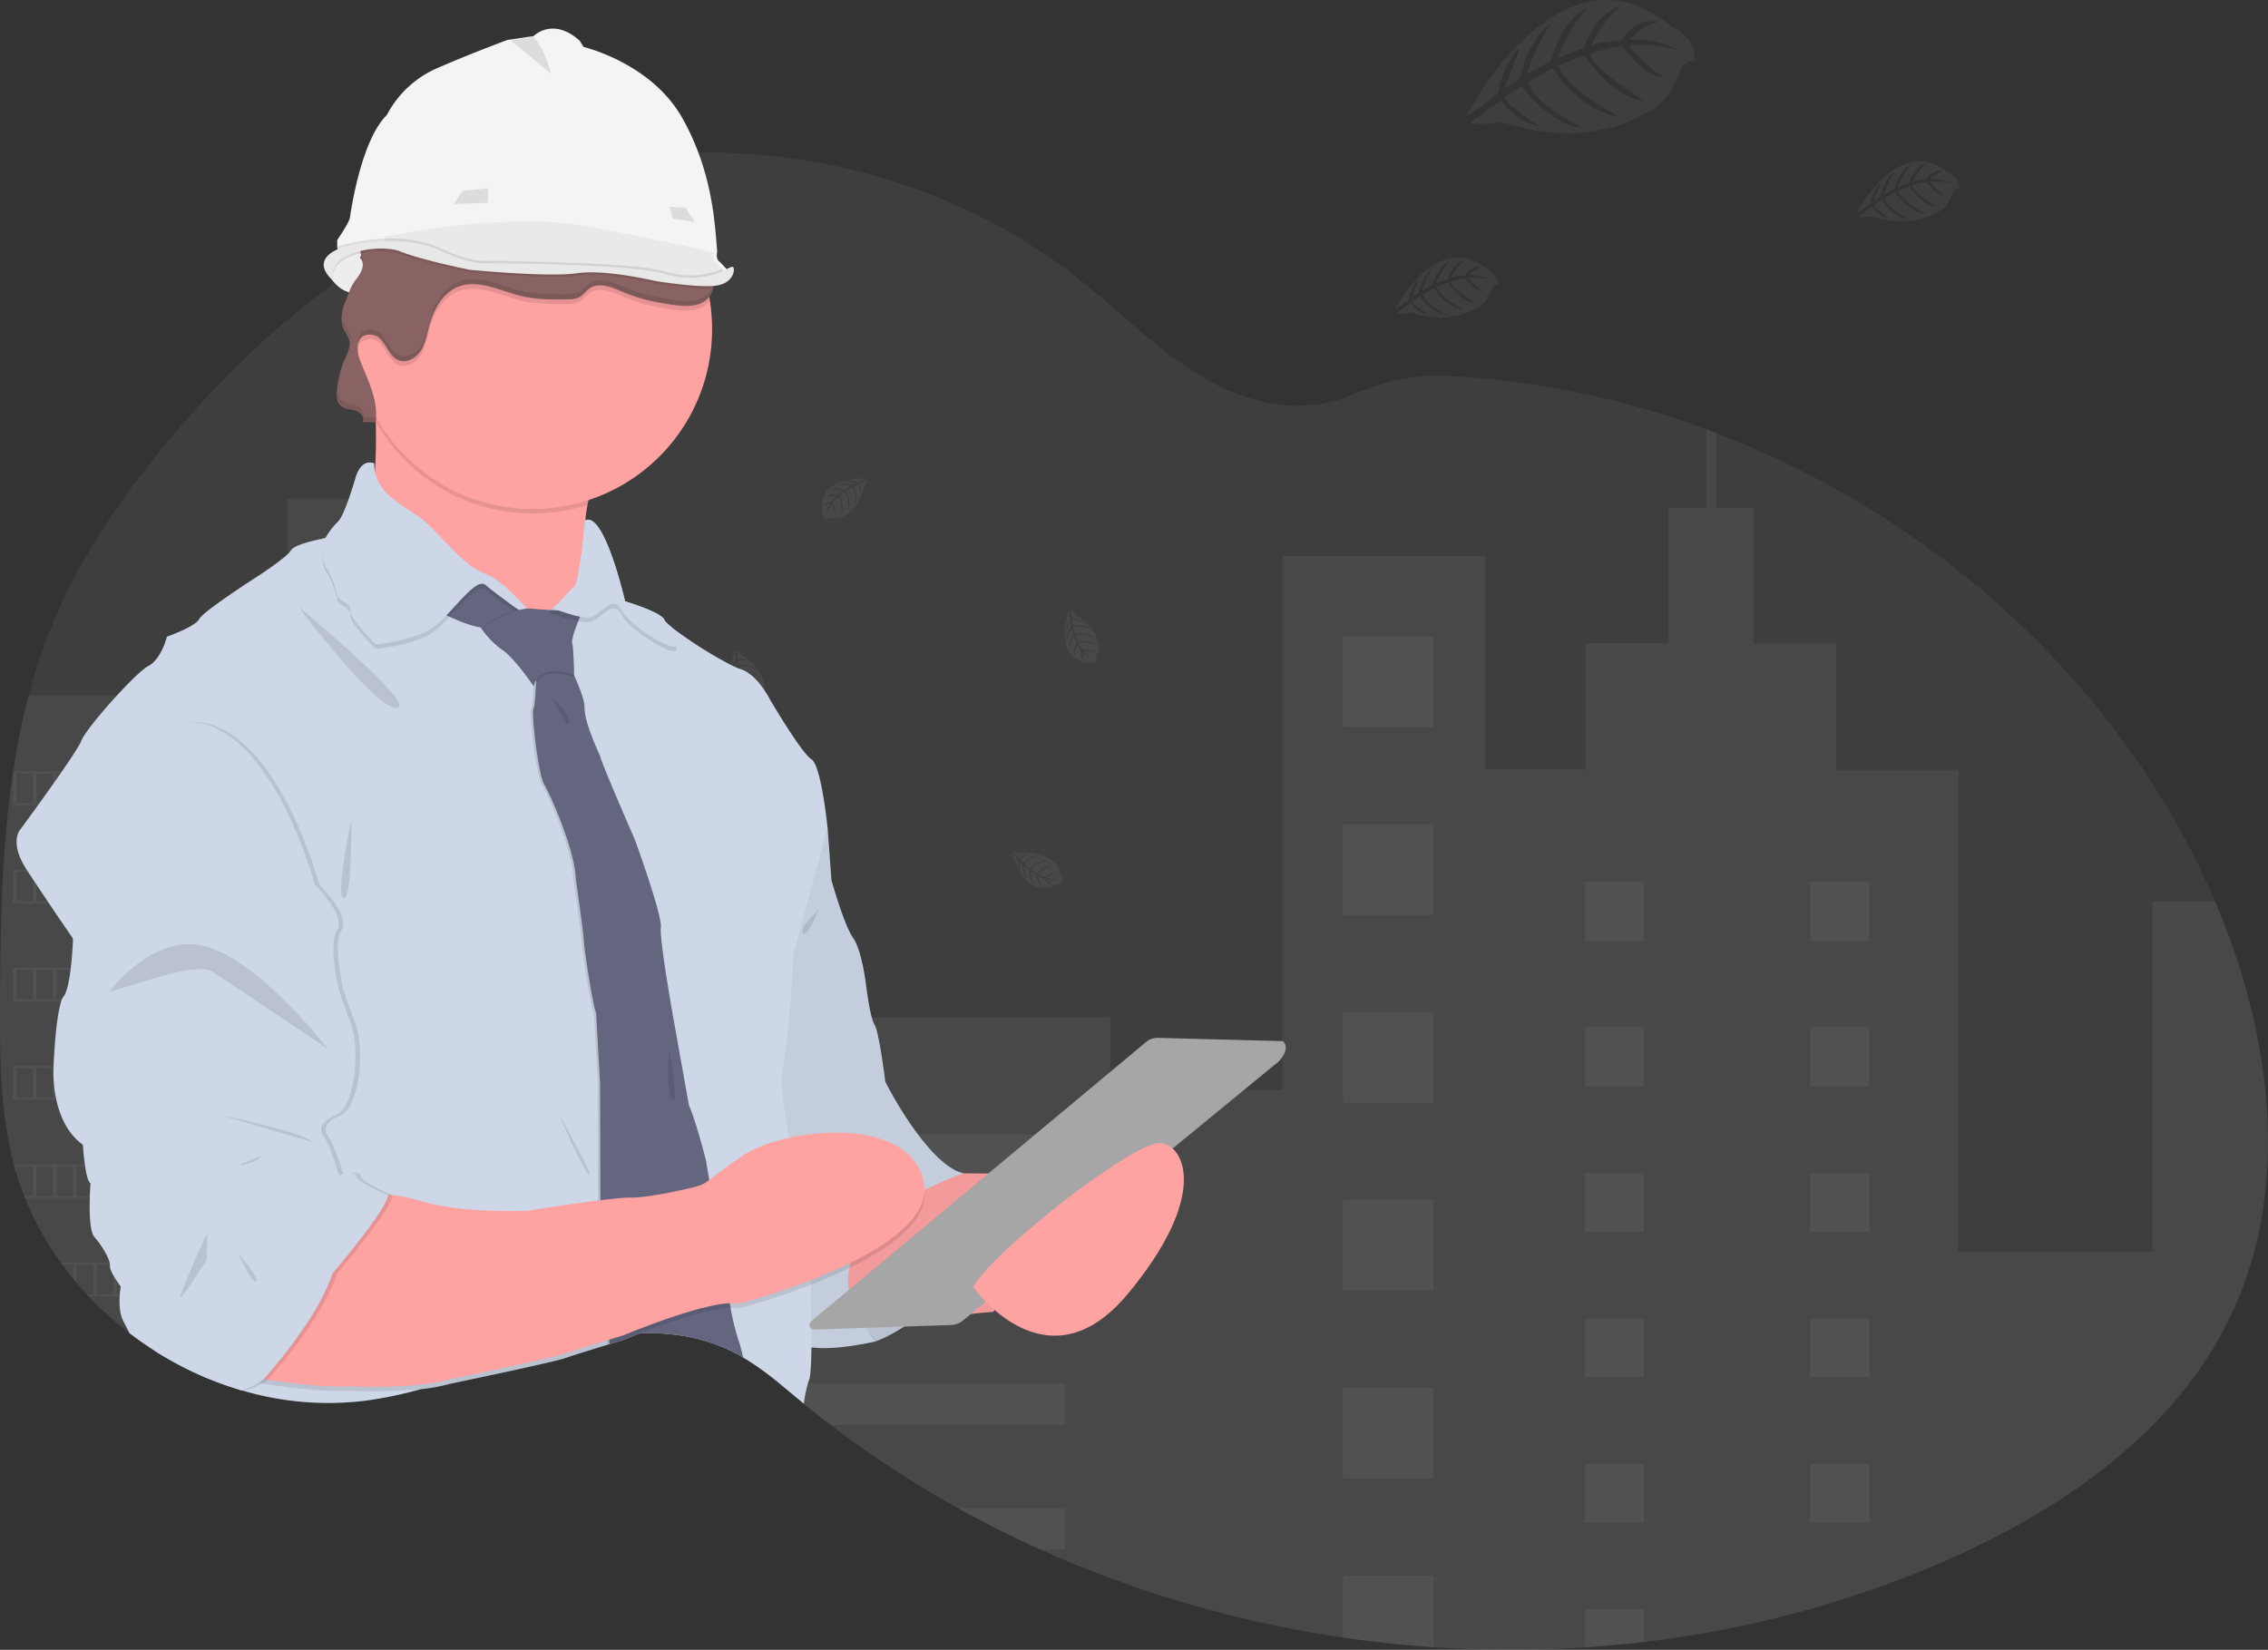 <svg width="1072.34" height="780.14" xmlns="http://www.w3.org/2000/svg">
 <rect width="100%" height="100%" fill="#333333" stroke="none"/>
 <title>QA engineers</title>

 <g>
  <title>background</title>
  <rect fill="none" id="canvas_background" height="602" width="802" y="-1" x="-1"/>
 </g>
 <g>
  <title>Layer 1</title>
  <path id="svg_1" opacity="0.1" fill="#a6a6a6" d="m1054.17,623.33c-26.56,54.81 -80.52,91.46 -136.42,115.63a503.33,503.33 0 0 1 -140.45,37.48q-13.9,1.65 -27.89,2.56a540.92,540.92 0 0 1 -71.57,-0.08q-21.5,-1.43 -42.85,-4.57a540.44,540.44 0 0 1 -143.27,-41.72q-19.74,-8.89 -38.68,-19.41a494.85,494.85 0 0 1 -60.46,-39.54q-6.36,-4.86 -12.56,-9.93l-1.7,-1.39c-3.25,-2.68 -6.47,-5.42 -9.74,-8.08a141.6,141.6 0 0 0 -17.26,-12.38c-0.41,-0.24 -0.82,-0.48 -1.24,-0.71c-1.12,-0.65 -2.26,-1.26 -3.42,-1.84a78.31,78.31 0 0 0 -7.34,-3.24c-11.55,-4.4 -23.92,-6 -36.46,-5.73c-2.08,0 -4.16,0.14 -6.25,0.28l0,0c-2.92,0.2 -5.85,0.5 -8.77,0.88l-1.08,0.15a198.77,198.77 0 0 0 -27.53,5.91c-13.94,4 -27.63,9 -41.41,13.51l0,0c-5.85,1.93 -11.71,3.77 -17.62,5.42l-1.3,0.36a192.87,192.87 0 0 1 -25.61,5.36a142.7,142.7 0 0 1 -58.61,-4.72l-0.66,-0.19l-1.22,-0.36l-1.67,-0.52q-4.2,-1.32 -8.33,-2.89l-1.67,-0.64q-4,-1.54 -7.83,-3.31l-1.67,-0.76q-4,-1.86 -7.83,-3.93c-0.92,-0.48 -1.83,-1 -2.73,-1.49q-4.08,-2.28 -8,-4.78q-4.16,-2.65 -8.14,-5.53q-1.84,-1.32 -3.64,-2.71a161.36,161.36 0 0 1 -19.37,-17.47c-0.33,-0.33 -0.64,-0.67 -0.95,-1c-1.59,-1.72 -3.15,-3.47 -4.66,-5.26c-0.56,-0.66 -1.12,-1.32 -1.67,-2q-2.69,-3.28 -5.19,-6.71c-0.25,-0.33 -0.49,-0.67 -0.73,-1a144.59,144.59 0 0 1 -16.87,-30.5c-0.14,-0.33 -0.27,-0.67 -0.39,-1q-2,-5.15 -3.65,-10.47c-0.45,-1.48 -0.88,-3 -1.26,-4.48c-0.13,-0.44 -0.25,-0.89 -0.36,-1.33c-5.52,-21.73 -6.15,-44.32 -6.15,-66.78q0,-3.93 0,-7.85c0.16,-36.33 0.72,-73.28 6.08,-109.11c0,-0.25 0.07,-0.5 0.11,-0.74a340.76,340.76 0 0 1 7.31,-35.82a264.25,264.25 0 0 1 12.31,-36.3c12.33,-29 30.26,-55.39 50.17,-79.85c24,-29.43 51.5,-56.59 82.13,-79q6.6,-4.83 13.38,-9.38l2.09,-1.37c0.73,-0.49 1.46,-1 2.19,-1.43l0,0c1.5,-1 3,-1.94 4.52,-2.89l1.7,-1.06l3.24,-2l1,-0.57l1.73,-1l1.71,-1q3,-1.77 6.07,-3.46q13.11,-7.31 26.84,-13.36q4.05,-1.79 8.15,-3.45a287.43,287.43 0 0 1 38.15,-12.51q7.2,-1.82 14.49,-3.2q8.6,-1.66 17.29,-2.75a274.38,274.38 0 0 1 27.78,-2.07c65.32,-1.59 131.3,19.67 182.49,60.42c20.4,16.24 38.73,35.47 61.64,47.92c20,10.84 43.41,15.33 64.83,6.8c17.7,-7.05 29.22,-10.55 49.1,-9.48a411.56,411.56 0 0 1 120.31,25.16c1.56,0.57 3.12,1.16 4.67,1.75c100.71,38.55 187.3,115.1 232.28,213.47q1.78,3.9 3.47,7.86c26.83,62.65 36.51,136.1 6.9,197.18z"/>
  <path id="svg_2" opacity="0.1" fill="#a6a6a6" d="m200.17,277.39l0,379.16l-1.3,0.36a192.87,192.87 0 0 1 -25.61,5.36a142.7,142.7 0 0 1 -58.61,-4.72l-0.66,-0.19l-1.22,-0.36l-1.67,-0.52q-4.2,-1.32 -8.33,-2.89l-1.67,-0.64q-4,-1.54 -7.83,-3.31l-1.67,-0.76q-4,-1.86 -7.83,-3.93c-0.92,-0.48 -1.83,-1 -2.73,-1.49q-4.08,-2.28 -8,-4.78q-4.16,-2.65 -8.14,-5.53q-1.84,-1.32 -3.64,-2.71a161.36,161.36 0 0 1 -19.37,-17.47c-0.33,-0.33 -0.64,-0.67 -0.95,-1c-1.59,-1.72 -3.15,-3.47 -4.66,-5.26c-0.56,-0.66 -1.12,-1.32 -1.67,-2q-2.69,-3.28 -5.19,-6.71c-0.25,-0.33 -0.49,-0.67 -0.73,-1a144.59,144.59 0 0 1 -16.87,-30.5c-0.14,-0.33 -0.27,-0.67 -0.39,-1q-2,-5.15 -3.65,-10.47c-0.45,-1.48 -0.88,-3 -1.26,-4.48c-0.13,-0.44 -0.25,-0.89 -0.36,-1.33c-5.52,-21.73 -6.15,-44.32 -6.15,-66.78q0,-3.93 0,-7.85c0.16,-36.33 0.72,-73.28 6.08,-109.11c0,-0.25 0.07,-0.5 0.11,-0.74a340.76,340.76 0 0 1 7.31,-35.82l102.12,0l0,-51.53l20.36,0l0,-41.39l43.82,0l0,41.39l20.36,0z"/>
  <path id="svg_3" opacity="0.1" fill="#a6a6a6" d="m1054.17,623.33c-26.56,54.81 -80.52,91.46 -136.42,115.63a503.33,503.33 0 0 1 -140.45,37.48q-13.9,1.65 -27.89,2.56a540.92,540.92 0 0 1 -71.57,-0.08q-21.5,-1.43 -42.85,-4.57a540.44,540.44 0 0 1 -143.27,-41.72q-19.74,-8.89 -38.68,-19.41a494.85,494.85 0 0 1 -60.46,-39.54q-6.36,-4.86 -12.56,-9.93l-1.7,-1.39c-3.25,-2.68 -6.47,-5.42 -9.74,-8.08a141.6,141.6 0 0 0 -17.26,-12.38c-0.41,-0.24 -0.82,-0.48 -1.24,-0.71c-1.12,-0.65 -2.26,-1.26 -3.42,-1.84a78.31,78.31 0 0 0 -7.34,-3.24l0,-155.11l185.59,0l0,34.53l81.45,0l0,-252.58l95.87,0l0,101l47.42,0l0,-59.8l39.18,0l0,-63.88l18,0l0,-37.2c1.56,0.57 3.12,1.16 4.67,1.75l0,35.45l17.52,0l0,63.92l39.15,0l0,59.8l57.73,0l0,227.83l91.76,0l0,-165.69l29.57,0c26.87,62.67 36.55,136.12 6.94,197.2z"/>
  <rect id="svg_4" opacity="0.1" fill="#a6a6a6" height="42.85" width="42.85" y="300.96" x="635.01"/>
  <rect id="svg_5" opacity="0.1" fill="#a6a6a6" height="42.85" width="42.85" y="389.78" x="635.01"/>
  <rect id="svg_6" opacity="0.1" fill="#a6a6a6" height="42.85" width="42.85" y="478.61" x="635.01"/>
  <rect id="svg_7" opacity="0.1" fill="#a6a6a6" height="42.85" width="42.85" y="567.44" x="635.01"/>
  <rect id="svg_8" opacity="0.1" fill="#a6a6a6" height="42.85" width="42.85" y="656.26" x="635.01"/>
  <path id="svg_9" opacity="0.1" fill="#a6a6a6" d="m677.86,745.07l0,33.84q-21.5,-1.43 -42.85,-4.57l0,-29.27l42.85,0z"/>
  <rect id="svg_10" opacity="0.1" fill="#a6a6a6" height="19.41" width="149.99" y="536.38" x="353.45"/>
  <rect id="svg_11" opacity="0.1" fill="#a6a6a6" height="19.41" width="149.99" y="595.33" x="353.45"/>
  <path id="svg_12" opacity="0.1" fill="#a6a6a6" d="m503.44,654.28l0,19.4l-110.84,0q-6.36,-4.86 -12.56,-9.93l-1.7,-1.39c-3.25,-2.68 -6.47,-5.42 -9.74,-8.08l134.84,0z"/>
  <path id="svg_13" opacity="0.1" fill="#a6a6a6" d="m503.44,713.22l0,19.41l-11.7,0q-19.74,-8.89 -38.68,-19.41l50.38,0z"/>
  <rect id="svg_14" opacity="0.1" fill="#a6a6a6" height="27.89" width="27.89" y="416.99" x="749.43"/>
  <rect id="svg_15" opacity="0.1" fill="#a6a6a6" height="27.89" width="27.89" y="287.01" x="145.43"/>
  <rect id="svg_16" opacity="0.1" fill="#a6a6a6" height="27.89" width="27.89" y="351.81" x="145.43"/>
  <rect id="svg_17" opacity="0.1" fill="#a6a6a6" height="27.89" width="27.89" y="416.6" x="145.43"/>
  <rect id="svg_18" opacity="0.1" fill="#a6a6a6" height="27.89" width="27.89" y="481.4" x="145.43"/>
  <rect id="svg_19" opacity="0.1" fill="#a6a6a6" height="27.89" width="27.89" y="546.2" x="145.43"/>
  <rect id="svg_20" opacity="0.1" fill="#a6a6a6" height="27.89" width="27.89" y="610.99" x="145.43"/>
  <rect id="svg_21" opacity="0.1" fill="#a6a6a6" height="27.89" width="27.89" y="416.99" x="855.92"/>
  <rect id="svg_22" opacity="0.1" fill="#a6a6a6" height="27.89" width="27.89" y="485.79" x="749.43"/>
  <rect id="svg_23" opacity="0.1" fill="#a6a6a6" height="27.89" width="27.89" y="485.79" x="855.92"/>
  <rect id="svg_24" opacity="0.1" fill="#a6a6a6" height="27.89" width="27.89" y="554.6" x="749.43"/>
  <rect id="svg_25" opacity="0.1" fill="#a6a6a6" height="27.89" width="27.89" y="554.6" x="855.92"/>
  <rect id="svg_26" opacity="0.1" fill="#a6a6a6" height="27.89" width="27.89" y="623.41" x="749.43"/>
  <rect id="svg_27" opacity="0.1" fill="#a6a6a6" height="27.89" width="27.89" y="623.41" x="855.92"/>
  <rect id="svg_28" opacity="0.1" fill="#a6a6a6" height="27.89" width="27.89" y="692.21" x="749.43"/>
  <rect id="svg_29" opacity="0.1" fill="#a6a6a6" height="27.89" width="27.89" y="692.21" x="855.92"/>
  <polygon id="svg_30" opacity="0.1" fill="#a6a6a6" points="749.43 779 749.43 761.01 777.32 761.01 777.32 776.44 749.43 779"/>
  <path id="svg_31" opacity="0.1" fill="#a6a6a6" d="m6.1,364.75l0,16l106.67,0l0,-16l-106.67,0zm9.5,15l-7.83,0l0,-14l7.83,0l0,14zm9.5,0l-7.83,0l0,-14l7.83,0l0,14zm9.5,0l-7.83,0l0,-14l7.83,0l0,14zm9.5,0l-7.83,0l0,-14l7.83,0l0,14zm9.5,0l-7.83,0l0,-14l7.83,0l0,14zm9.5,0l-7.83,0l0,-14l7.83,0l0,14zm9.5,0l-7.83,0l0,-14l7.83,0l0,14zm9.5,0l-7.83,0l0,-14l7.83,0l0,14zm9.5,0l-7.83,0l0,-14l7.83,0l0,14zm9.5,0l-7.83,0l0,-14l7.83,0l0,14zm10,0l-8.33,0l0,-14l8.33,0l0,14z"/>
  <path id="svg_32" opacity="0.1" fill="#a6a6a6" d="m6.1,411.21l0,15.95l106.67,0l0,-15.95l-106.67,0zm9.5,14.95l-7.83,0l0,-13.95l7.83,0l0,13.95zm9.5,0l-7.83,0l0,-13.95l7.83,0l0,13.95zm9.5,0l-7.83,0l0,-13.95l7.83,0l0,13.95zm9.5,0l-7.83,0l0,-13.95l7.83,0l0,13.95zm9.5,0l-7.83,0l0,-13.95l7.83,0l0,13.95zm9.5,0l-7.83,0l0,-13.95l7.83,0l0,13.95zm9.5,0l-7.83,0l0,-13.95l7.83,0l0,13.95zm9.5,0l-7.83,0l0,-13.95l7.83,0l0,13.95zm9.5,0l-7.83,0l0,-13.95l7.83,0l0,13.95zm9.5,0l-7.83,0l0,-13.95l7.83,0l0,13.95zm10,0l-8.33,0l0,-13.95l8.33,0l0,13.95z"/>
  <path id="svg_33" opacity="0.1" fill="#a6a6a6" d="m6.1,457.66l0,15.95l106.67,0l0,-15.95l-106.67,0zm9.5,14.95l-7.83,0l0,-13.95l7.83,0l0,13.95zm9.5,0l-7.83,0l0,-13.95l7.83,0l0,13.95zm9.5,0l-7.83,0l0,-13.95l7.83,0l0,13.95zm9.5,0l-7.83,0l0,-13.95l7.83,0l0,13.95zm9.5,0l-7.83,0l0,-13.95l7.83,0l0,13.95zm9.5,0l-7.83,0l0,-13.95l7.83,0l0,13.95zm9.5,0l-7.83,0l0,-13.95l7.83,0l0,13.95zm9.5,0l-7.83,0l0,-13.95l7.83,0l0,13.95zm9.5,0l-7.83,0l0,-13.95l7.83,0l0,13.95zm9.5,0l-7.83,0l0,-13.95l7.83,0l0,13.95zm10,0l-8.33,0l0,-13.95l8.33,0l0,13.95z"/>
  <path id="svg_34" opacity="0.1" fill="#a6a6a6" d="m6.1,504.07l0,16l106.67,0l0,-16l-106.67,0zm9.5,15l-7.83,0l0,-14l7.83,0l0,14zm9.5,0l-7.83,0l0,-14l7.83,0l0,14zm9.5,0l-7.83,0l0,-14l7.83,0l0,14zm9.5,0l-7.83,0l0,-14l7.83,0l0,14zm9.5,0l-7.83,0l0,-14l7.83,0l0,14zm9.5,0l-7.83,0l0,-14l7.83,0l0,14zm9.5,0l-7.83,0l0,-14l7.83,0l0,14zm9.5,0l-7.83,0l0,-14l7.83,0l0,14zm9.5,0l-7.83,0l0,-14l7.83,0l0,14zm9.5,0l-7.83,0l0,-14l7.83,0l0,14zm10,0l-8.33,0l0,-14l8.33,0l0,14z"/>
  <path id="svg_35" opacity="0.1" fill="#a6a6a6" d="m6.51,550.56c0.38,1.5 0.81,3 1.26,4.48l0,-3.48l7.83,0l0,14l-4.18,0c0.12,0.33 0.25,0.67 0.39,1l101,0l0,-16l-106.3,0zm18.59,15l-7.83,0l0,-14l7.83,0l0,14zm9.5,0l-7.83,0l0,-14l7.83,0l0,14zm9.5,0l-7.83,0l0,-14l7.83,0l0,14zm9.5,0l-7.83,0l0,-14l7.83,0l0,14zm9.5,0l-7.83,0l0,-14l7.83,0l0,14zm9.5,0l-7.83,0l0,-14l7.83,0l0,14zm9.5,0l-7.83,0l0,-14l7.83,0l0,14zm9.5,0l-7.83,0l0,-14l7.83,0l0,14zm9.5,0l-7.83,0l0,-14l7.83,0l0,14zm10,0l-8.33,0l0,-14l8.33,0l0,14z"/>
  <path id="svg_36" opacity="0.1" fill="#a6a6a6" d="m28.68,597.01c0.24,0.33 0.48,0.67 0.73,1l5.19,0l0,6.71c0.55,0.67 1.11,1.33 1.67,2l0,-8.7l7.83,0l0,14l-3.17,0c0.31,0.33 0.62,0.67 0.95,1l70.89,0l0,-16l-84.09,-0.01zm24.92,15l-7.83,0l0,-14l7.83,0l0,14zm9.5,0l-7.83,0l0,-14l7.83,0l0,14zm9.5,0l-7.83,0l0,-14l7.83,0l0,14zm9.5,0l-7.83,0l0,-14l7.83,0l0,14zm9.5,0l-7.83,0l0,-14l7.83,0l0,14zm9.5,0l-7.83,0l0,-14l7.83,0l0,14zm10,0l-8.33,0l0,-14l8.33,0l0,14z"/>
  <path id="svg_37" opacity="0.1" fill="#a6a6a6" d="m81.04,643.46c0.9,0.51 1.81,1 2.73,1.49l0,-0.49l7.83,0l0,4.42l1.67,0.76l0,-5.18l7.83,0l0,8.49l1.67,0.64l0,-9.13l8.33,0l0,12l1.67,0.52l0,-13.52l-31.73,0z"/>
  <path id="svg_38" opacity="0.1" fill="#a6a6a6" d="m409.96,226.24s-23.84,-1.44 -21,15.26a4.08,4.08 0 0 0 2.12,4.3s0,-1.24 2.44,-0.82a11.15,11.15 0 0 0 2.59,0.12a5.39,5.39 0 0 0 3.17,-1.3l0,0s6.7,-2.77 9.31,-13.72c0,0 1.92,-2.39 1.85,-3l-4,1.72s1.38,2.9 0.3,5.31c0,0 -0.13,-5.2 -0.91,-5.08c-0.15,0 -2.09,1 -2.09,1s2.37,5.06 0.58,8.73c0,0 0.68,-6.22 -1.31,-8.36l-2.9,1.67s2.77,5.22 0.89,9.48c0,0 0.49,-6.53 -1.48,-9.07l-2.57,2s2.6,5.14 1,8.68c0,0 -0.21,-7.61 -1.57,-8.19a15.42,15.42 0 0 0 -2.59,2.8s1.78,3.73 0.68,5.7c0,0 -0.68,-5.06 -1.24,-5.09c0,0 -2.23,3.36 -2.46,5.66a12.18,12.18 0 0 1 1.92,-6a6.72,6.72 0 0 0 -3.42,1.77s0.35,-2.37 4,-2.58c0,0 1.85,-2.54 2.35,-2.7c0,0 -3.61,-0.3 -5.8,0.67c0,0 1.93,-2.24 6.46,-1.22l2.53,-2.07s-4.75,-0.65 -6.76,0.07c0,0 2.31,-2 7.44,-0.54l2.76,-1.65a25.18,25.18 0 0 0 -6.46,-0.56s2.54,-1.37 7.27,0.12l2,-0.89s-3,-0.58 -3.83,-0.67s-0.92,-0.33 -0.92,-0.33a10.28,10.28 0 0 1 5.57,0.62s4.15,-1.58 4.08,-1.84z"/>
  <path id="svg_39" opacity="0.1" fill="#a6a6a6" d="m347.38,307.51s-8.15,22.44 8.67,24.49a4.07,4.07 0 0 0 4.71,-0.81s-1.17,-0.39 -0.09,-2.58a11.39,11.39 0 0 0 0.86,-2.44a5.41,5.41 0 0 0 -0.36,-3.41l0,0s-0.75,-7.21 -10.51,-12.82c0,0 -1.74,-2.53 -2.35,-2.63l0.5,4.35s3.17,-0.5 5.18,1.22c0,0 -5,-1.35 -5.13,-0.57c0,0.15 0.37,2.29 0.37,2.29s5.52,-0.84 8.53,1.92c0,0 -5.78,-2.42 -8.39,-1.11l0.78,3.18s5.79,-1.16 9.34,1.84c0,0 -6.12,-2.31 -9.12,-1.15l1.19,3s5.67,-1 8.61,1.49c0,0 -7.36,-2 -8.29,-0.82a15.74,15.74 0 0 0 1.94,3.27s4.09,-0.64 5.66,1c0,0 -5.05,-0.79 -5.23,-0.27c0,0 2.59,3.1 4.73,4a12.24,12.24 0 0 1 -5.19,-3.55a6.72,6.72 0 0 0 0.73,3.79s-2.18,-1 -1.35,-4.55c0,0 -1.92,-2.49 -1.92,-3c0,0 -1.32,3.37 -1,5.75c0,0 -1.6,-2.49 0.66,-6.54l-1.26,-3s-2,4.37 -1.86,6.51c0,0 -1.24,-2.79 1.6,-7.3l-0.79,-3.11a24.93,24.93 0 0 0 -2.37,6s-0.6,-2.83 2.17,-6.94l-0.29,-2.14s-1.4,2.68 -1.73,3.49s-0.58,0.78 -0.58,0.78a10.28,10.28 0 0 1 2.17,-5.17s-0.32,-4.46 -0.59,-4.46z"/>
  <path id="svg_40" opacity="0.1" fill="#a6a6a6" d="m505.41,288.59s-8.14,22.48 8.67,24.48a4.08,4.08 0 0 0 4.72,-0.82s-1.18,-0.39 -0.09,-2.57a10.7,10.7 0 0 0 0.85,-2.45a5.41,5.41 0 0 0 -0.35,-3.41l0,0s-0.75,-7.21 -10.51,-12.82c0,0 -1.75,-2.52 -2.36,-2.62l0.51,4.34s3.17,-0.49 5.18,1.23c0,0 -5,-1.35 -5.14,-0.58c0,0.16 0.37,2.29 0.37,2.29s5.52,-0.83 8.54,1.92c0,0 -5.78,-2.41 -8.4,-1.11l0.79,3.19s5.79,-1.17 9.34,1.84c0,0 -6.13,-2.32 -9.13,-1.16l1.19,3s5.67,-1 8.61,1.49c0,0 -7.35,-2 -8.29,-0.81a15.43,15.43 0 0 0 2,3.27s4.08,-0.65 5.66,1c0,0 -5.05,-0.79 -5.23,-0.26c0,0 2.58,3.09 4.72,4a12.13,12.13 0 0 1 -5.18,-3.55a6.77,6.77 0 0 0 0.72,3.79s-2.17,-1 -1.34,-4.54c0,0 -1.92,-2.5 -1.93,-3c0,0 -1.31,3.38 -1,5.75c0,0 -1.6,-2.48 0.66,-6.54l-1.26,-3s-2,4.37 -1.86,6.5c0,0 -1.24,-2.78 1.6,-7.29l-0.8,-3.12a24.93,24.93 0 0 0 -2.37,6s-0.59,-2.83 2.18,-6.94l-0.29,-2.14s-1.4,2.68 -1.74,3.49s-0.58,0.78 -0.58,0.78a10.35,10.35 0 0 1 2.18,-5.17s-0.36,-4.45 -0.64,-4.46z"/>
  <path id="svg_41" opacity="0.1" fill="#a6a6a6" d="m279.51,472.07s-8.15,22.45 8.67,24.5a4.06,4.06 0 0 0 4.71,-0.82s-1.17,-0.39 -0.09,-2.57a10.77,10.77 0 0 0 0.86,-2.45a5.34,5.34 0 0 0 -0.36,-3.41l0,0s-0.75,-7.21 -10.51,-12.81c0,0 -1.74,-2.53 -2.35,-2.63l0.5,4.34s3.18,-0.49 5.18,1.23c0,0 -5,-1.35 -5.13,-0.58c0,0.16 0.37,2.29 0.37,2.29s5.52,-0.83 8.53,1.92c0,0 -5.78,-2.41 -8.39,-1.11l0.78,3.19s5.79,-1.17 9.34,1.84c0,0 -6.12,-2.32 -9.12,-1.16l1.19,3s5.67,-1 8.61,1.49c0,0 -7.35,-2 -8.29,-0.81a15.74,15.74 0 0 0 1.94,3.27s4.09,-0.65 5.67,1c0,0 -5.06,-0.79 -5.24,-0.26c0,0 2.59,3.09 4.73,4a12.17,12.17 0 0 1 -5.19,-3.54a6.69,6.69 0 0 0 0.73,3.78s-2.18,-1 -1.35,-4.54c0,0 -1.91,-2.5 -1.92,-3c0,0 -1.32,3.38 -1,5.75c0,0 -1.6,-2.48 0.66,-6.54l-1.26,-3s-2,4.37 -1.85,6.5c0,0 -1.24,-2.78 1.6,-7.29l-0.8,-3.11a24.74,24.74 0 0 0 -2.37,6s-0.6,-2.84 2.17,-6.94l-0.29,-2.15s-1.4,2.68 -1.73,3.49s-0.58,0.78 -0.58,0.78a10.24,10.24 0 0 1 2.18,-5.17s-0.33,-4.48 -0.6,-4.48z"/>
  <path id="svg_42" opacity="0.1" fill="#a6a6a6" d="m247.17,260.48s-8.14,22.44 8.67,24.49a4.09,4.09 0 0 0 4.72,-0.81s-1.18,-0.39 -0.09,-2.58a11.21,11.21 0 0 0 0.85,-2.45a5.38,5.38 0 0 0 -0.35,-3.4l0,0s-0.75,-7.21 -10.52,-12.82c0,0 -1.74,-2.53 -2.35,-2.63l0.51,4.35s3.17,-0.5 5.17,1.22c0,0 -5,-1.35 -5.13,-0.57c0,0.15 0.37,2.29 0.37,2.29s5.52,-0.84 8.54,1.92c0,0 -5.78,-2.42 -8.4,-1.11l0.78,3.18s5.79,-1.17 9.35,1.84c0,0 -6.13,-2.32 -9.13,-1.15l1.19,3s5.67,-1 8.61,1.5c0,0 -7.35,-2 -8.29,-0.82a15.74,15.74 0 0 0 1.94,3.27s4.09,-0.64 5.67,1c0,0 -5.05,-0.79 -5.23,-0.27c0,0 2.58,3.1 4.72,4a12.3,12.3 0 0 1 -5.19,-3.55a6.72,6.72 0 0 0 0.73,3.79s-2.18,-1 -1.34,-4.55c0,0 -1.92,-2.49 -1.93,-3c0,0 -1.31,3.37 -1,5.75c0,0 -1.61,-2.49 0.66,-6.54l-1.27,-3s-2,4.37 -1.85,6.51c0,0 -1.24,-2.79 1.6,-7.3l-0.8,-3.11a24.93,24.93 0 0 0 -2.37,6s-0.59,-2.83 2.17,-6.94l-0.28,-2.14s-1.41,2.68 -1.74,3.48s-0.58,0.79 -0.58,0.79a10.24,10.24 0 0 1 2.18,-5.17s-0.31,-4.47 -0.59,-4.47z"/>
  <path id="svg_43" opacity="0.1" fill="#a6a6a6" d="m307.61,382.68s6.29,23 21.21,15a4.07,4.07 0 0 0 3.38,-3.38s-1.18,0.36 -1.55,-2.05a11,11 0 0 0 -0.72,-2.49a5.29,5.29 0 0 0 -2.25,-2.58l0,0s-4.77,-5.46 -16,-4.42c0,0 -2.88,-1.05 -3.44,-0.78l2.92,3.25s2.31,-2.23 4.94,-2c0,0 -4.89,1.8 -4.53,2.49c0.08,0.14 1.62,1.66 1.62,1.66s4,-3.87 8.08,-3.36c0,0 -6.11,1.36 -7.49,3.94l2.47,2.15s4.06,-4.29 8.7,-3.89c0,0 -6.35,1.64 -8.13,4.32l2.72,1.79s4,-4.11 7.9,-3.74c0,0 -7.14,2.63 -7.25,4.11a15.59,15.59 0 0 0 3.48,1.55s3,-2.88 5.19,-2.47c0,0 -4.59,2.27 -4.43,2.8c0,0 3.9,1 6.15,0.52a12.2,12.2 0 0 1 -6.28,0.1a6.66,6.66 0 0 0 2.78,2.67s-2.36,0.43 -3.72,-2.94c0,0 -3,-0.93 -3.32,-1.35c0,0 0.88,3.52 2.5,5.28c0,0 -2.74,-1.11 -3.23,-5.73l-2.77,-1.73s0.91,4.71 2.23,6.38c0,0 -2.62,-1.56 -2.9,-6.88l-2.44,-2.08a25,25 0 0 0 1.54,6.3s-2.11,-2 -2.22,-6.92l-1.47,-1.59s0.4,3 0.59,3.85s0,1 0,1a10.27,10.27 0 0 1 -1.2,-5.48s-2.83,-3.45 -3.06,-3.3z"/>
  <path id="svg_44" opacity="0.1" fill="#a6a6a6" d="m478.25,403.22s6.29,23 21.2,15a4.06,4.06 0 0 0 3.39,-3.38s-1.19,0.36 -1.56,-2a10.51,10.51 0 0 0 -0.71,-2.49a5.36,5.36 0 0 0 -2.26,-2.58l0,0s-4.77,-5.46 -16,-4.41c0,0 -2.88,-1.06 -3.43,-0.79l2.91,3.25s2.31,-2.23 4.94,-2c0,0 -4.89,1.8 -4.52,2.49c0.07,0.14 1.62,1.66 1.62,1.66s4,-3.87 8.08,-3.36c0,0 -6.12,1.36 -7.5,3.94l2.48,2.15s4,-4.29 8.69,-3.89c0,0 -6.34,1.64 -8.12,4.32l2.72,1.79s4,-4.11 7.89,-3.74c0,0 -7.14,2.63 -7.24,4.11a15.47,15.47 0 0 0 3.47,1.55s3,-2.88 5.19,-2.47c0,0 -4.58,2.27 -4.43,2.8c0,0 3.9,1 6.16,0.52a12.25,12.25 0 0 1 -6.29,0.1a6.73,6.73 0 0 0 2.78,2.67s-2.36,0.43 -3.72,-2.94c0,0 -3,-0.93 -3.31,-1.35c0,0 0.87,3.52 2.49,5.28c0,0 -2.74,-1.11 -3.23,-5.73l-2.77,-1.75s0.91,4.71 2.24,6.38c0,0 -2.62,-1.56 -2.9,-6.88l-2.45,-2.08a24.69,24.69 0 0 0 1.55,6.3s-2.12,-2 -2.23,-6.92l-1.47,-1.59s0.4,3 0.59,3.85s0,1 0,1a10.27,10.27 0 0 1 -1.2,-5.48s-2.82,-3.48 -3.05,-3.33z"/>
  <path id="svg_45" fill="#ced7e7" d="m414.23,634.2s51.88,-17.47 41.14,-79.37l-65.9,-17.11l-15.3,50.79l40.06,45.69z"/>
  <path id="svg_46" opacity="0.1" d="m374.17,588.51l40.05,45.69s51.88,-17.47 41.14,-79.37l-81.19,33.68z"/>
  <path id="svg_47" fill="#ededed" d="m156.17,131.21s7,11.39 16.57,5.7s0.39,-21.41 0.39,-21.41s-18.33,-2.51 -16.96,15.71z"/>
  <path fill-opacity="0" id="svg_48" opacity="0.1" d="m160.432,159.987a9.87,9.87 0 0 1 -7.71,1.3c-3.51,-0.89 -6.21,-3.59 -7.66,-5.36a16.7,16.7 0 0 1 -1.2,-1.63c-0.49,-6.5 1.53,-10.37 4.33,-12.65l0,0c3.85,-3.13 9.18,-3.26 11.48,-3.16c0.71,0 1.12,0.1 1.12,0.1l0.19,0.32c0.27,0.51 0.86,1.64 1.49,3.15c2.14,4.95 4.69,13.92 -2.04,17.93z"/>
  <path id="svg_49" fill="#ffa2a2" d="m419.33,551.92l36,2.91l67,0.55l-52.79,65s-16.75,0.91 -20.2,3.27s-51.89,1.1 -51.89,1.1l-7.82,-33.32l29.7,-39.51z"/>
  <path id="svg_50" opacity="0.05" d="m419.33,551.92l36,2.91l67,0.55l-52.79,65s-16.75,0.91 -20.2,3.27s-51.89,1.1 -51.89,1.1l-7.82,-33.32l29.7,-39.51z"/>
  <path id="svg_51" fill="#ced7e7" d="m382.92,377.16l8.37,14.2l1.82,24.76s5.83,21.11 10.2,27.3s6.19,22.58 6.19,22.58s1.82,15.29 4,18.56s5.1,27 5.1,27s19.3,38.59 36.77,43.32c0,0 -86.65,28.4 -41.14,79.37c0,0 -32.4,8 -40.05,-1.09s-27.67,-143.81 -27.67,-143.81l6.19,-113.6l30.22,1.41z"/>
  <path id="svg_52" opacity="0.05" d="m382.92,377.16l8.37,14.2l1.82,24.76s5.83,21.11 10.2,27.3s6.19,22.58 6.19,22.58s1.82,15.29 4,18.56s5.1,27 5.1,27s19.3,38.59 36.77,43.32c0,0 -86.65,28.4 -41.14,79.37c0,0 -32.4,8 -40.05,-1.09s-27.67,-143.81 -27.67,-143.81l6.19,-113.6l30.22,1.41z"/>
  <path id="svg_53" fill="#ffa2a2" d="m277.79,238.77a78,78 0 0 0 2.1,37.9l-13.48,38.59s-102.67,-57.16 -93.93,-71c4.95,-7.85 5.58,-28.62 5.18,-45.12c-0.29,-12.54 -1.18,-22.6 -1.18,-22.6s126,12.39 109.23,41.15a67.89,67.89 0 0 0 -7.92,21.08z"/>
  <path id="svg_54" opacity="0.1" d="m285.71,217.69a67.89,67.89 0 0 0 -7.92,21.08a84.95,84.95 0 0 1 -100.13,-39.63c-0.29,-12.54 -1.18,-22.6 -1.18,-22.6s125.97,12.39 109.23,41.15z"/>
  <path id="svg_55" fill="#ffa2a2" d="m336.68,155.79a84.84,84.84 0 1 1 -154.06,-49q1.8,-2.53 3.79,-4.94a84.86,84.86 0 0 1 27.61,-22l0,0a83.34,83.34 0 0 1 18.15,-6.58a85,85 0 0 1 103.47,68.93a85.84,85.84 0 0 1 1.04,13.59z"/>
  <path id="svg_56" fill="#ced7e7" d="m370.17,504.6c-1.27,6.78 0.32,19.17 2.73,31.78c0.1,0.55 0.21,1.1 0.32,1.65s0.27,1.4 0.41,2.09c1.11,5.42 2.32,10.79 3.5,15.67s2.24,9.06 3.14,12.5c1.36,5.15 2.29,8.39 2.29,8.39s0.12,3.18 0.28,8.24c0.09,2.92 0.19,6.48 0.29,10.41c0,1.14 0.07,2.3 0.1,3.5c0.05,2.09 0.1,4.26 0.15,6.48c0,0.72 0,1.44 0.05,2.17c0,2.39 0.09,4.83 0.13,7.26c0.05,3.34 0.09,6.68 0.11,9.92c0,1.24 0,2.46 0,3.66c0,3.1 0,6.07 0,8.8c-0.11,7.75 -0.42,13.6 -1.08,15.29c-0.23,0.58 -0.44,1.21 -0.64,1.87a63.23,63.23 0 0 0 -1.88,9.47l-1.7,-1.39c-3.25,-2.68 -6.47,-5.42 -9.74,-8.08a141.6,141.6 0 0 0 -17.26,-12.38c-0.41,-0.24 -0.82,-0.48 -1.24,-0.71c-1.12,-0.65 -2.26,-1.26 -3.42,-1.84a78.31,78.31 0 0 0 -7.34,-3.24c-11.55,-4.4 -23.92,-6 -36.46,-5.73c-5,1.91 -8.25,3.28 -8.25,3.28l-6.36,1.92l-1.06,0.32c-6.89,2.1 -16.58,5.08 -20.07,6.32c-5.64,2 -54.61,12.19 -54.61,12.19a81.35,81.35 0 0 1 -13.66,2.5a192.87,192.87 0 0 1 -25.61,5.36a142.7,142.7 0 0 1 -58.61,-4.72a9.58,9.58 0 0 1 -1.7,-0.05c0.35,0 0.69,-0.08 1,-0.14l-1.22,-0.36l-1.67,-0.52q-4.2,-1.32 -8.33,-2.89l-1.67,-0.64q-4,-1.54 -7.83,-3.31l-1.67,-0.76q-4,-1.86 -7.83,-3.93c-0.92,-0.48 -1.83,-1 -2.73,-1.49q-4.08,-2.28 -8,-4.78c-0.44,-3.77 -0.67,-6.29 -0.67,-6.29l-3.9,-19.42l-0.2,-1l-2.8,-14l-0.2,-1l-6.09,-30.46l-0.2,-1l-2.8,-14l-0.2,-1l-6.17,-30.44l-0.2,-1l-2.8,-14l-0.2,-1l-6.12,-30.5l-0.2,-1l-2.8,-13.95l-0.2,-1l-1.11,-5.5l-1.67,-8.33s-5.33,-7.62 -11.33,-16.63l-0.67,-1c-1.71,-2.53 -3.47,-5.16 -5.18,-7.74c-0.57,-0.85 -1.12,-1.69 -1.67,-2.52q-1.25,-1.89 -2.42,-3.69l-0.54,-0.83l-0.11,-0.17c-8.62,-13.34 -2.85,-19.14 -2.85,-19.14s3.62,-4.9 8.29,-11.38c0.23,-0.33 0.47,-0.66 0.72,-1c2,-2.8 4.2,-5.86 6.36,-8.92l1.67,-2.38c0.63,-0.89 1.25,-1.78 1.85,-2.66c0.24,-0.33 0.47,-0.67 0.69,-1c4.61,-6.66 8.41,-12.47 9.19,-14.53c1.22,-3.25 9,-12.86 16.75,-21.29c6.11,-6.66 12.19,-12.58 14.92,-14c6.19,-3.27 8.74,-13.84 8.74,-13.84s13.47,-4.72 15.29,-8.36s27.31,-20 27.31,-20s10.31,-6.64 14.48,-10.64a8.53,8.53 0 0 0 1.53,-1.79c1.45,-2.6 10.92,-4.74 14.77,-5.51c1,-0.2 1.62,-0.31 1.62,-0.31a32.59,32.59 0 0 1 5.83,-7.65c1.57,-1.39 3.53,-6.18 5.18,-10.82c1.79,-5.06 3.18,-9.93 3.18,-9.93c2.92,-9.83 8.74,-6.92 8.74,-6.92a20,20 0 0 0 0.38,4l0,0c2.43,12 15.63,17 22.56,22.61c7.65,6.18 19.66,22.21 29.13,25.48c7.84,2.71 16.93,12.93 19.81,16.34l0.22,0.26c0.48,0.56 0.72,0.88 0.72,0.88s5.37,-0.28 8.64,-0.34l1.19,0a3.48,3.48 0 0 0 1.82,-0.74c3.25,-2.21 8.09,-8.69 10.2,-10.18c2.54,-1.83 5.1,-31.32 5.1,-31.32l0.13,-0.06c9.07,-4.25 18.8,38.29 18.8,38.29s17.11,5.1 18.57,8.74c0.28,0.72 1.57,2 3.51,3.55a192.4,192.4 0 0 0 28.1,17.85c0.22,0.11 0.43,0.22 0.65,0.31a6.67,6.67 0 0 0 0.61,0.29c0.37,0.18 0.73,0.34 1.07,0.49q0.81,0.36 1.5,0.6l0.6,0.21a14.46,14.46 0 0 1 4,2.07c0.36,0.26 0.72,0.53 1.07,0.82a28.26,28.26 0 0 1 3.74,3.76c0.17,0.2 0.33,0.41 0.49,0.61l0,0c0.76,0.95 1.44,1.89 2,2.76a40.89,40.89 0 0 1 2.51,4.18s14.92,25.49 19.66,28.39s7.65,32.41 7.65,32.41l0,0l-16,59.31s-0.75,15 -2.15,30.3c-0.78,8.58 -1.77,17.31 -2.95,23.59z"/>
  <path id="svg_57" fill="#63667e" d="m249.66,290.51s-10.73,5.82 -19.11,6.37a15.75,15.75 0 0 1 -3.28,-0.19c-8.78,-1.33 -21.66,-8.55 -21.66,-8.55l15.11,-16.57l18.38,9.11l6.76,6.29l3.8,3.54z"/>
  <path id="svg_58" opacity="0.1" d="m335.6,142.2a10.06,10.06 0 0 1 -1.29,1.49c-5.26,5 -14.6,2.93 -21.77,1.77a79.28,79.28 0 0 1 -18.13,-5.24c-5.06,-2.16 -11.13,-4.8 -15.68,-1.7c-1.75,1.18 -2.95,3.07 -4.77,4.11s-4.14,1.11 -6.29,1.14c-7,0 -14,0.08 -20.83,-1.5c-10.19,-2.38 -20.73,-8.37 -30.42,-4.42c-7.58,3.08 -11.69,11.33 -13.74,19.26c-1,3.89 -1.74,8 -4,11.3s-6.63,5.64 -10.35,4.09c-5.49,-2.29 -6.3,-11.61 -12.92,-12.08c-7.27,-0.51 -7.18,7 -5.06,12.43c3.14,8 7.25,16 7.43,24.34a84.89,84.89 0 0 1 4.84,-90.44a9.14,9.14 0 0 0 3.61,-4.22a6.31,6.31 0 0 0 0.18,-0.72c0.55,-2.79 -1,-5.72 -1.09,-8.64c-0.35,-7.13 7.37,-12.1 14.45,-13c4.71,-0.6 9.53,-0.14 14.25,-0.29l0,0a32.24,32.24 0 0 0 7.05,-0.94a33.91,33.91 0 0 0 11,-5.65a85,85 0 0 1 103.47,68.93l0.06,-0.02z"/>
  <path id="svg_59" fill="#896363" d="m337.31,136.31a11,11 0 0 1 -3,5.2c-5.26,5 -14.6,2.92 -21.77,1.76a78.29,78.29 0 0 1 -18.13,-5.2c-5.06,-2.15 -11.13,-4.79 -15.68,-1.69c-1.75,1.18 -2.95,3.07 -4.77,4.11s-4.14,1.11 -6.29,1.13c-7,0.05 -14,0.09 -20.83,-1.49c-10.19,-2.39 -20.73,-8.37 -30.42,-4.43c-7.58,3.08 -11.69,11.34 -13.74,19.27c-1,3.89 -1.74,8 -4,11.29s-6.63,5.65 -10.35,4.1c-5.49,-2.29 -6.3,-11.61 -12.92,-12.08c-7.27,-0.51 -7.18,7 -5.06,12.43c3.72,9.47 8.78,18.89 7.12,28.93c-1.65,0 -4.38,-0.06 -6,-0.1c1.26,-2.15 -1.14,-4.71 -3.53,-5.44s-5.18,-0.72 -7,-2.46s-1.83,-4.43 -1.64,-6.84a47.07,47.07 0 0 1 3.73,-14.94c1.31,-3 3,-6.25 2,-9.39a26.68,26.68 0 0 0 -2.16,-4.09c-2.08,-4 -1.59,-9 0.19,-13.13c0.76,-1.76 1.31,-3.42 1.94,-5a22.24,22.24 0 0 1 3.41,-6.23c2.29,-2.85 4.53,-7.14 2,-9.79c-0.64,-0.67 0.64,-1.13 0.23,-2a1.71,1.71 0 0 1 -0.15,-0.47a4.54,4.54 0 0 1 0.72,-3a7.33,7.33 0 0 1 0.39,-0.67a5.69,5.69 0 0 1 0.39,-0.66a31.79,31.79 0 0 1 8.65,-9.43c2.17,-1.57 4.71,-3.08 5.57,-5.62c1,-3 -0.76,-6.19 -0.91,-9.36c-0.35,-7.13 7.37,-12.1 14.45,-13s14.42,0.59 21.32,-1.24c9.79,-2.58 16.67,-11.22 25.56,-16.07a36.19,36.19 0 0 1 31.8,-1.14c10.38,4.74 18.21,14.32 29.05,17.92c3.84,1.28 8,1.79 11.46,3.91c4,2.46 6.43,6.76 8.51,11c3.17,6.43 3.81,12.89 6,19.7c1.74,5.4 4.15,12.46 4.35,18.68a18.72,18.72 0 0 1 -0.49,5.53z"/>
  <g id="svg_60" opacity="0.1">
   <path id="svg_61" d="m171.71,123.78a4.45,4.45 0 0 0 -0.75,-3.74c0.26,0.78 -0.87,1.23 -0.25,1.88a4,4 0 0 1 1,1.86z"/>
   <path id="svg_62" d="m170.93,117.75l0,0a4.13,4.13 0 0 0 -0.21,1.08c0.19,-0.32 0.45,-0.65 0.21,-1.08z"/>
   <path id="svg_63" d="m334.59,139.07c-5.27,5 -14.6,2.93 -21.79,1.76a77.76,77.76 0 0 1 -18.11,-5.23c-5.07,-2.16 -11.13,-4.8 -15.69,-1.7c-1.74,1.18 -2.94,3.07 -4.77,4.11s-4.14,1.11 -6.29,1.13c-7,0 -14,0.09 -20.84,-1.5c-10.18,-2.38 -20.72,-8.35 -30.41,-4.42c-7.58,3.09 -11.69,11.34 -13.74,19.27c-1,3.89 -1.73,8 -4,11.3s-6.64,5.64 -10.35,4.1c-5.49,-2.3 -6.3,-11.61 -12.92,-12.08c-5.17,-0.37 -6.61,3.33 -6.26,7.44c0.3,-3.14 2,-5.56 6.26,-5.26c6.62,0.47 7.43,9.79 12.92,12.08c3.71,1.55 8.09,-0.78 10.35,-4.1s3,-7.41 4,-11.29c2.05,-7.93 6.16,-16.19 13.74,-19.27c9.69,-3.94 20.23,2 30.41,4.42c6.8,1.59 13.86,1.54 20.84,1.49c2.15,0 4.42,-0.06 6.29,-1.12s3,-2.93 4.77,-4.12c4.56,-3.09 10.62,-0.45 15.69,1.7a78.27,78.27 0 0 0 18.11,5.24c7.19,1.16 16.52,3.25 21.79,-1.77c2.86,-2.73 3.72,-6.68 3.53,-11c-0.16,3.43 -1.16,6.54 -3.53,8.82z"/>
   <path id="svg_64" d="m185.65,89.21a10.63,10.63 0 0 0 -0.06,1.5c0.1,2.08 0.89,4.16 1.14,6.19c0.37,-2.49 -0.78,-5.09 -1.08,-7.69z"/>
   <path id="svg_65" d="m165.33,160.16a7.36,7.36 0 0 1 0.19,0.91a7.18,7.18 0 0 0 -0.19,-3.09a25.93,25.93 0 0 0 -2.16,-4.1a12.35,12.35 0 0 1 -1.31,-4.75a13.17,13.17 0 0 0 1.31,6.94a25.41,25.41 0 0 1 2.16,4.09z"/>
   <path id="svg_66" d="m177.74,197.14l-5.85,-0.09a2.51,2.51 0 0 1 -0.18,2.18c1.65,0 4.39,0.06 6,0.1a24.5,24.5 0 0 0 0.29,-5.18a23.45,23.45 0 0 1 -0.26,2.99z"/>
   <path id="svg_67" d="m168.17,191.61c-2.39,-0.72 -5.17,-0.73 -6.95,-2.48a6.34,6.34 0 0 1 -1.66,-4.19c-0.15,2.3 0,4.78 1.66,6.38c1.78,1.75 4.56,1.76 6.95,2.48a5.94,5.94 0 0 1 3.63,3c1.01,-2.07 -1.31,-4.5 -3.63,-5.19z"/>
  </g>
  <path id="svg_68" opacity="0.1" d="m350.1,641.19c-1.12,-0.65 -2.26,-1.26 -3.42,-1.84a78.31,78.31 0 0 0 -7.34,-3.24c-11.55,-4.4 -23.92,-6 -36.46,-5.73c-5,1.91 -8.25,3.28 -8.25,3.28l-6.36,1.92l-1.06,0.32c-0.07,-0.7 -0.15,-1.4 -0.22,-2.11s-0.15,-1.39 -0.23,-2.09c-2.24,-21.21 -4,-43 -4,-43l0,-18.82l0,-2.19l-0.12,-55.45l-1,-18.28l-0.47,-8.09l-0.09,-1.54l-0.18,-3.16l-0.1,-1.88a16.9,16.9 0 0 1 -0.56,-1.82l0,0c-0.07,-0.25 -0.14,-0.53 -0.2,-0.82c-0.25,-1 -0.52,-2.29 -0.8,-3.69c-1.83,-9.2 -4.12,-24.71 -4.26,-27.86c-0.18,-4.2 -3.82,-29.32 -3.82,-29.32c-0.37,-13.83 -12,-39.87 -14.93,-44.78s-6.2,-34.41 -5.1,-36c0.57,-0.85 0.94,-5.88 1.17,-10.52c0,-0.53 0.05,-1.05 0.07,-1.56c0.15,-3.63 0.22,-6.66 0.22,-6.66l11.44,-2.26l3.07,-0.6l0.24,-0.05l0.1,0.2c0.33,0.61 1.36,2.56 2.57,5.12c0.14,0.27 0.27,0.56 0.41,0.85c0.06,0.14 0.13,0.28 0.2,0.42c2.24,4.9 4.83,11.35 4.72,15.06c-0.18,6.56 7.29,22.4 7.29,22.4c0.72,3.64 16.56,39.86 16.56,39.86s12.93,35.5 12.2,41.33s6.19,44.42 6.19,44.42l7.1,39.69c3.45,7.82 8,25.84 8,25.84l1.73,10.22l0.33,1.95l4.61,27.27l2.26,13.36s0.95,7.1 2.39,15c0.12,0.71 0.26,1.43 0.4,2.15a110.06,110.06 0 0 0 3.77,15.35a57.47,57.47 0 0 1 1.93,7.35z"/>
  <path id="svg_69" fill="#63667e" d="m351.34,641.9c-0.41,-0.24 -0.82,-0.48 -1.24,-0.71c-1.12,-0.65 -2.26,-1.26 -3.42,-1.84a78.31,78.31 0 0 0 -7.34,-3.24c-11.55,-4.4 -23.92,-6 -36.46,-5.73c-5,1.91 -8.25,3.28 -8.25,3.28l-6.36,1.92c-0.08,-0.7 -0.15,-1.4 -0.23,-2.11s-0.14,-1.28 -0.2,-1.92c-2.24,-21.16 -4,-42.85 -4,-42.85l0,-19l0,-2.19l-0.12,-55.31l-1,-17.46l-0.2,-3.62l-0.14,-2.45l-0.18,-3.24l-0.18,-3.29l-0.13,-2.37l0,-0.52c0,-0.05 0,-0.11 -0.07,-0.17c-0.19,-0.54 -0.42,-1.36 -0.67,-2.4l-0.12,-0.5c-0.05,-0.23 -0.11,-0.48 -0.16,-0.73a0.43,0.43 0 0 1 0,0c-1.88,-8.53 -4.64,-26.92 -4.79,-30.37c-0.18,-4.2 -3.82,-29.32 -3.82,-29.32c-0.37,-13.83 -12,-39.87 -14.93,-44.78s-6.19,-34.41 -5.1,-36c0.63,-1 1,-7.07 1.24,-12.08c0,-0.4 0,-0.79 0,-1.16c0.13,-3.09 0.18,-5.5 0.18,-5.5l10.64,-2.1l2.7,-0.53l0.42,-0.08l1,-0.2s1.31,2.42 2.88,5.75l0.2,0.42c2.29,4.94 5,11.66 4.92,15.48c-0.18,6.56 7.29,22.4 7.29,22.4c0.72,3.64 16.56,39.86 16.56,39.86s12.93,35.5 12.2,41.33s6.19,44.42 6.19,44.42l7.1,39.69c3.45,7.82 8,25.84 8,25.84l1.61,9.52l0.33,1.93l3.63,21.52l3.35,19.83s1,7.07 2.38,15c0.13,0.72 0.26,1.44 0.4,2.17a110.63,110.63 0 0 0 3.77,15.42a61,61 0 0 1 2.12,7.99z"/>
  <path id="svg_70" fill="#f4f4f4" d="m343.858,127.541s-3.82,4.92 -7.27,4.92s-16.88,-0.55 -23.88,-2.73s-41.32,-3.83 -41.32,-3.83s-48.6,0.18 -50.24,-1.46s-30.22,-10.38 -33.13,-9.83c-0.61,0.12 -2.1,0.38 -4.09,0.71l-2.28,0.37c-3.45,0.55 -7.76,1.19 -11.7,1.66c-4.87,0.57 -9.15,0.86 -10.51,0.36l0,-4.19s5.64,-8.2 6,-10.55s5.1,-36.42 17.48,-48.61a48.8,48.8 0 0 1 23.48,-22c16.75,-7.29 33.5,-13.47 33.5,-13.47l2.93,-0.42l9.45,-1.4a7.13,7.13 0 0 1 0.93,-0.78c2.62,-2 10.56,-6.35 20.91,3l1.83,2.92s31.85,7.46 46.59,33.49s15.48,51.52 16.57,63.17c0,0 -0.73,3.28 0.73,4.55a20.41,20.41 0 0 1 1.51,1.48c0.13,0.13 0.26,0.26 0.38,0.4c0.42,0.42 0.81,0.86 1.13,1.22a0.47,0.47 0 0 1 0.1,0.1a3.2,3.2 0 0 0 0.25,0.27l0.65,0.65z"/>
  <path id="svg_71" opacity="0.05" d="m342.32,128.31s-3.82,4.92 -7.27,4.92s-16.88,-0.55 -23.88,-2.73s-41.32,-3.83 -41.32,-3.83s-48.6,0.18 -50.24,-1.46s-30.22,-10.38 -33.13,-9.83c-0.61,0.12 -2.1,0.38 -4.09,0.71l-0.52,-3.2l-0.13,-0.79s55.16,-11.83 91.93,-5.63s63.9,13.1 63.9,13.1s-0.73,3.28 0.73,4.55a20.41,20.41 0 0 1 1.51,1.48c0.13,0.13 0.26,0.26 0.38,0.4c0.42,0.42 0.81,0.86 1.13,1.22a0.47,0.47 0 0 1 0.1,0.1a3.32,3.32 0 0 0 0.25,0.27l0.65,0.72z"/>
  <path id="svg_72" opacity="0.1" d="m337.31,136.31c-6.81,0.53 -19.36,-1.13 -24.85,-1.94c-1.56,-0.23 -3.09,-0.51 -4.63,-0.85c-5.89,-1.28 -24,-4.87 -35,-3.21c-13.29,2 -50.79,-1.64 -50.79,-1.64s-23.12,-4.73 -32.41,-8.55c-3.41,-1.41 -9.11,-1.85 -14.78,-1.15a41.15,41.15 0 0 0 -4.3,0.77c-7.74,1.83 -14.27,6 -13.14,13.11a16.7,16.7 0 0 1 -1.2,-1.63c-0.49,-6.5 1.53,-10.37 4.33,-12.65l0,0l0.66,-0.27a80.76,80.76 0 0 1 10.42,-2.23c0.55,-0.09 1.12,-0.17 1.7,-0.24c9.95,-1.34 24.34,-1.64 36.48,4.47c0,0 11.28,5.29 18.93,5.29s69.9,0.55 84.47,4.73a62,62 0 0 0 8.85,1.87a36,36 0 0 0 15.8,-1.49a18.72,18.72 0 0 1 -0.54,5.61z"/>
  <path id="svg_73" opacity="0.1" d="m342.32,128.31s-3.82,4.92 -7.27,4.92s-16.88,-0.55 -23.88,-2.73s-41.32,-3.83 -41.32,-3.83s-48.6,0.18 -50.24,-1.46s-30.22,-10.38 -33.13,-9.83c-0.61,0.12 -2.1,0.38 -4.09,0.71l-2.28,0.37a40.6,40.6 0 0 0 -11.7,1.66c-4.87,0.57 -9.15,0.86 -10.51,0.36l0,-0.83a24,24 0 0 1 3.27,-1.58a88.44,88.44 0 0 1 20.7,-3.22c8.73,-0.32 18.94,0.7 27.91,5.22c0,0 11.28,5.29 18.93,5.29s69.9,0.54 84.47,4.73a63.32,63.32 0 0 0 8.85,1.86a36.8,36.8 0 0 0 19.29,-2.77a0.47,0.47 0 0 1 0.1,0.1a3.32,3.32 0 0 0 0.25,0.27l0.65,0.76z"/>
  <path id="svg_74" fill="#e8e8e8" d="m157.55,132.68s-12.2,-9.29 3.64,-15.48c0,0 27.67,-8.55 48.61,2c0,0 11.28,5.27 18.93,5.27s69.9,0.55 84.47,4.74a63,63 0 0 0 8.85,1.86a37.67,37.67 0 0 0 22.47,-4.27c1,-0.55 1.9,-0.83 2.17,-0.51c0.91,1.1 0.19,7.47 -7.82,8.74c-6.25,1 -20.45,-0.89 -26.42,-1.76c-1.55,-0.23 -3.09,-0.52 -4.62,-0.85c-5.89,-1.28 -24,-4.87 -35.05,-3.21c-13.28,2 -50.79,-1.64 -50.79,-1.64s-23.11,-4.73 -32.4,-8.56s-35.5,-0.53 -32.04,13.67z"/>
  <path id="svg_75" opacity="0.1" d="m260.4,35.07c-1,-1.44 -13.85,-11.73 -19.09,-15.89l9.45,-1.4a7.13,7.13 0 0 1 0.93,-0.78c6.87,7.21 8.71,18.07 8.71,18.07z"/>
  <polygon id="svg_76" opacity="0.1" points="218.72 90.26 214.53 96.45 230.55 95.91 230.91 88.99 218.72 90.26"/>
  <polygon id="svg_77" opacity="0.1" points="316.47 97.73 318.29 103.37 328.49 105.01 324.12 98.27 316.47 97.73"/>
  <path id="svg_78" opacity="0.1" d="m141.35,287.07c1.09,1.82 36.95,49 46.42,47.69s-46.42,-47.69 -46.42,-47.69z"/>
  <path id="svg_79" opacity="0.1" d="m261.5,330.19s8.74,8.38 7.46,11.65s-7.46,-11.65 -7.46,-11.65z"/>
  <path id="svg_80" opacity="0.1" d="m166.11,387.72s-7.65,35.86 -3.64,37s3.64,-37 3.64,-37z"/>
  <path id="svg_81" opacity="0.1" d="m264.41,526.98c1.27,3.64 11.83,27.31 14.2,28.58s-14.2,-28.58 -14.2,-28.58z"/>
  <path id="svg_82" opacity="0.1" d="m387.11,429.77c-0.37,1.27 -9.47,8.74 -7.47,11.47s7.47,-11.47 7.47,-11.47z"/>
  <path id="svg_83" opacity="0.1" d="m316.47,496.21c-0.18,0.92 -2,20 1.46,23.67s-1.46,-23.67 -1.46,-23.67z"/>
  <path id="svg_84" opacity="0.1" d="m409.75,595.33c-2.64,1.47 -5.37,2.89 -8.15,4.25c-3,1.46 -6,2.85 -9.06,4.16c-1.22,0.53 -2.44,1.05 -3.65,1.55q-2.76,1.14 -5.46,2.19c-5.47,2.14 -10.74,4 -15.43,5.57c-1.82,0.61 -3.56,1.17 -5.18,1.69c-8.16,2.59 -13.58,4 -13.58,4a14.72,14.72 0 0 0 -3.77,-0.31c-0.35,0 -0.71,0 -1.08,0a47.44,47.44 0 0 0 -5.05,0.64c-11.17,2 -26.95,7.61 -36.46,11.28c-5,1.91 -8.25,3.28 -8.25,3.28l-6.36,1.92l-1.06,0.32c-6.89,2.1 -16.58,5.08 -20.07,6.32c-5.64,2 -54.61,12.19 -54.61,12.19a81.35,81.35 0 0 1 -13.66,2.5a249.29,249.29 0 0 1 -34.22,0.78c-11.46,0.74 -30,-1.78 -40.79,-3.48l-1.72,-0.27c-4.17,-0.68 -6.82,-1.17 -6.82,-1.17l1.4,-1.93l28.71,-39.61l0.17,-0.24l26.75,-36.89l1,-1.34l2.43,-3.35s1.46,-2 7.08,-2.13c0.66,0 1.38,0 2.17,0a58.61,58.61 0 0 1 13.87,2.83l1.3,0.39c19.37,5.55 49.31,4.16 49.31,4.16s18.63,-3 33.27,-4.8l1.09,-0.14a134.29,134.29 0 0 1 14.43,-1.25c8.92,0.18 28.22,-4.55 28.22,-4.55c4.15,-0.89 5.9,-1.64 8.24,-3.31c0.31,-0.22 0.64,-0.46 1,-0.72c1,-0.75 2.15,-1.67 3.63,-2.81c2.7,-2.07 6.49,-4.88 12.45,-8.82c0.52,-0.34 1.07,-0.68 1.66,-1s1.34,-0.75 2.06,-1.11a78.09,78.09 0 0 1 18.12,-6a106.22,106.22 0 0 1 15.77,-2.17l0.79,0c15,-0.8 30.32,1.77 39.28,10.2a24.59,24.59 0 0 1 4.06,5a22.8,22.8 0 0 1 1.46,2.72a25.51,25.51 0 0 1 1.81,5.6q0.11,0.54 0.18,1.08c0,0.11 0,0.21 0,0.32c0,0.29 0.06,0.58 0.08,0.87c0.8,11.97 -11.62,22.79 -27.36,31.59z"/>
  <path id="svg_85" fill="#ffa2a2" d="m115.32,650.59s32.4,6 49.33,4.91c0,0 31.13,1.64 47.88,-3.27c0,0 49,-10.2 54.61,-12.2s27.49,-8.56 27.49,-8.56s42.6,-17.84 54.61,-14.93c0,0 94.3,-24.39 87.56,-57.34s-66.26,-25.48 -85,-13.11s-16,13.66 -25.3,15.66c0,0 -19.3,4.73 -28.22,4.55s-48.79,6.19 -48.79,6.19s-31.31,1.46 -50.6,-4.55s-23.12,-0.73 -23.12,-0.73l-60.45,83.38z"/>
  <path id="svg_86" opacity="0.1" d="m185.58,565.07a0.49,0.49 0 0 1 0,0.12a6.75,6.75 0 0 1 -0.57,2.15c-3.84,9.42 -25.64,34.83 -25.64,34.83a69.59,69.59 0 0 1 -3.59,8.82a135.25,135.25 0 0 1 -10.35,17.55a237.64,237.64 0 0 1 -18.83,23.87l-0.05,0a28.61,28.61 0 0 1 -2.69,1.77c-2.35,1.4 -5.88,3.13 -9.21,3.34a9.58,9.58 0 0 1 -1.7,-0.05c0.35,0 0.69,-0.08 1,-0.14l-1.22,-0.36l-1.67,-0.52q-4.2,-1.32 -8.33,-2.89l-1.67,-0.64q-4,-1.54 -7.83,-3.31l-1.67,-0.76q-4,-1.86 -7.83,-3.93c-0.92,-0.48 -1.83,-1 -2.73,-1.49q-4.08,-2.28 -8,-4.78q-4.16,-2.65 -8.14,-5.53c-2,-3.71 -3.65,-7 -4.55,-8.77c-1.64,-3.29 -1.78,-8 -1.58,-11.41c0,-0.35 0,-0.68 0.06,-1c0.17,-2.14 0.43,-3.61 0.43,-3.61a51.4,51.4 0 0 1 -4,-6.24a7.34,7.34 0 0 1 -1.12,-3.59a4.26,4.26 0 0 0 -0.14,-1.52c-0.77,-3.16 -4.08,-8.59 -7.14,-12c-2.28,-2.51 -2.42,-11.89 -2.2,-18.54c0.13,-4 0.38,-6.94 0.38,-6.94a2.33,2.33 0 0 1 -0.95,-1.23a29.72,29.72 0 0 1 -1.62,-6.78c0,-0.33 -0.09,-0.66 -0.14,-1c-0.64,-4.59 -0.93,-9.2 -0.93,-9.2c-7.4,-5.39 -10.92,-13.8 -12.56,-21.3l-0.21,-1a63,63 0 0 1 -1.14,-14c0,-0.45 0,-0.79 0,-1s0,-0.25 0,-0.25s0.98,-21.67 3.72,-30.13c0.11,-0.36 0.23,-0.69 0.35,-1a7.49,7.49 0 0 1 0.78,-1.51c1,-1.33 1.71,-3.84 2.3,-6.81c0.41,-2.06 0.75,-4.35 1,-6.63c0.23,-1.9 0.41,-3.79 0.55,-5.54c0.39,-4.68 0.51,-8.33 0.51,-8.33l-1.85,-9.12c-0.51,-2.49 -0.9,-5 -1.17,-7.51c0,-0.33 -0.08,-0.66 -0.12,-1a84.51,84.51 0 0 1 -0.25,-13.95c0,-0.34 0,-0.67 0.06,-1a84.55,84.55 0 0 1 8.16,-30.5l0.5,-1q1,-2 2.1,-3.93c0.53,-0.95 1.09,-1.89 1.67,-2.82a82.48,82.48 0 0 1 5,-7.21c0.26,-0.34 0.53,-0.67 0.8,-1a81.48,81.48 0 0 1 10.36,-10.68c10.1,-8.68 19.37,-12.45 27.79,-12.74c36.82,-1.3 57.47,63.82 60.81,75.23c0.32,1.1 0.48,1.7 0.48,1.7s14.92,14.93 10.55,21.48a11.27,11.27 0 0 0 -1.51,4.72c-1.2,8.81 2.24,23.32 2.24,23.32s1.22,4 4.78,13.58l1.05,2.8c2.23,6 2.75,16.07 1.47,25.09c-1.23,8.64 -4.12,16.28 -8.75,18.24c-9.47,4 -6.92,8 -4.74,11.29a44.94,44.94 0 0 1 3.23,7.38c1.37,3.69 2.64,7.57 3.12,9.08c0.14,0.42 0.21,0.65 0.21,0.65a19.77,19.77 0 0 1 4.11,-1.1c1.79,-0.25 3.56,-0.07 3.9,1.46c0.18,0.82 1.21,1.79 2.66,2.76c4.3,2.96 12.26,6.06 12.26,6.06z"/>
  <path id="svg_87" fill="#ced7e7" d="m183.4,565.07l0,0a6.59,6.59 0 0 1 -0.57,2.2c-3.82,9.43 -25.64,34.9 -25.64,34.9a71.1,71.1 0 0 1 -3.59,8.82a127.4,127.4 0 0 1 -8.17,14.27a235.15,235.15 0 0 1 -20.78,26.9l-0.23,0.25s-0.88,0.67 -2.28,1.53a26,26 0 0 1 -8.15,3.42l-1.22,-0.36l-1.67,-0.52q-4.2,-1.32 -8.33,-2.89l-1.67,-0.64q-4,-1.54 -7.83,-3.31l-1.67,-0.76q-4,-1.86 -7.83,-3.93c-0.92,-0.48 -1.83,-1 -2.73,-1.49q-4.08,-2.28 -8,-4.78q-4.16,-2.65 -8.14,-5.53q-1.84,-1.32 -3.64,-2.71c-1.35,-2.56 -2.43,-4.72 -3.1,-6.06c-1.64,-3.29 -1.78,-8 -1.58,-11.41c0,-0.35 0,-0.68 0.06,-1c0.17,-2.14 0.43,-3.61 0.43,-3.61s-0.81,-1.09 -1.79,-2.57c-0.55,-0.82 -1.14,-1.77 -1.67,-2.71c-1,-1.76 -1.78,-3.54 -1.63,-4.55a2.23,2.23 0 0 0 0,-0.52a4.85,4.85 0 0 0 -0.15,-1c-0.77,-3.16 -4.09,-8.59 -7.15,-12c-2.28,-2.51 -2.42,-11.89 -2.21,-18.54c0,-0.34 0,-0.67 0,-1c0.14,-3.45 0.35,-5.94 0.35,-5.94c-1.13,-0.49 -2,-4.12 -2.56,-8l-0.15,-1c-0.64,-4.59 -0.93,-9.2 -0.93,-9.2c-7.4,-5.39 -10.92,-13.8 -12.55,-21.3a61.06,61.06 0 0 1 -1.3,-16c0,-0.16 0,-0.25 0,-0.25s0.86,-21.78 3.6,-30.25c0.11,-0.36 0.23,-0.69 0.35,-1a7.49,7.49 0 0 1 0.89,-1.46c1.52,-2.12 2.53,-7.22 3.19,-12.44l0.12,-1c0.83,-7 1.06,-13.87 1.06,-13.87l-1.86,-9.12q-0.76,-3.75 -1.17,-7.51c-0.05,-0.33 -0.08,-0.67 -0.12,-1a84.53,84.53 0 0 1 -0.25,-13.95c0,-0.34 0,-0.67 0.07,-1a84.35,84.35 0 0 1 8.16,-30.5c0.16,-0.34 0.32,-0.67 0.5,-1a78.35,78.35 0 0 1 4.28,-7.56c0.54,-0.85 1.09,-1.69 1.67,-2.52c0.91,-1.32 1.86,-2.62 2.85,-3.88l0.8,-1a81.58,81.58 0 0 1 10.27,-10.65c11,-9.43 21,-13.07 30,-12.74c35.45,1.27 55.35,64.05 58.62,75.23c0.32,1.1 0.48,1.7 0.48,1.7s14.93,14.93 10.56,21.48a11.27,11.27 0 0 0 -1.51,4.72c-1.21,8.81 2.24,23.32 2.24,23.32s1.22,4 4.78,13.58c0.32,0.89 0.67,1.82 1,2.8c2.23,6 2.75,16.07 1.47,25.09c-1.23,8.65 -4.11,16.28 -8.75,18.24c-9.46,4 -6.92,8 -4.73,11.29a44.94,44.94 0 0 1 3.23,7.38c1.73,4.71 3.32,9.73 3.32,9.73a19.46,19.46 0 0 1 2,-0.65a10.23,10.23 0 0 1 4.32,-0.45a1.91,1.91 0 0 1 1.71,1.46c0.27,1.2 2.34,2.69 4.85,4.1a92.62,92.62 0 0 0 10.07,4.72z"/>
  <path id="svg_88" opacity="0.1" d="m51.78,468.91c3.46,-0.18 40.6,-14.56 48.25,-9.65s55,36.77 55,36.77s-29.67,-38.77 -55.52,-47.87s-47.73,20.75 -47.73,20.75z"/>
  <path id="svg_89" opacity="0.1" d="m105.17,527.53s37.14,7.46 42.78,12.56l-42.78,-12.56z"/>
  <path id="svg_90" opacity="0.1" d="m98.02,583.07c-0.54,0.55 -14,30.76 -12.92,30.76s12.56,-18 12.56,-18l0.36,-12.76z"/>
  <path id="svg_91" opacity="0.1" d="m123.33,546.82s-10.92,3.83 -9.65,4.19s9.28,-2.55 9.65,-4.19z"/>
  <path id="svg_92" opacity="0.1" d="m112.41,592.52c1.82,3.82 7.64,15.29 8.92,13.47s-8.92,-13.47 -8.92,-13.47z"/>
  <path id="svg_93" opacity="0.1" d="m248.73,289.74l-1.56,2.22s-12.39,-8.73 -17.48,-13.1s-17.11,15.65 -26.58,21.11s-25.48,6.92 -25.48,6.92s-12.38,-12.38 -12,-16s-5.82,-4.73 -6.19,-7.28s-2.55,-9.83 -5.46,-13.47c-1.54,-1.92 -1.76,-7.93 -1.62,-13.16c1,-0.2 1.62,-0.31 1.62,-0.31a32.59,32.59 0 0 1 5.83,-7.65c3.28,-2.91 8.37,-20.75 8.37,-20.75c2.91,-9.83 8.73,-6.92 8.73,-6.92c0,14.93 15.3,20.39 22.94,26.58s19.66,22.21 29.13,25.49c7.77,2.65 16.86,12.9 19.75,16.32z"/>
  <path id="svg_94" fill="#ced7e7" d="m248.73,287.55l-1.56,2.23s-12.44,-8.71 -17.53,-13.11s-17.11,15.65 -26.58,21.11s-25.48,6.93 -25.48,6.93s-12.38,-12.39 -12,-16s-5.82,-4.73 -6.19,-7.29s-2.55,-9.83 -5.46,-13.47c-1.54,-1.92 -1.76,-7.93 -1.62,-13.16l1.62,-0.3a32.59,32.59 0 0 1 5.83,-7.65c3.28,-2.92 8.37,-20.75 8.37,-20.75c2.91,-9.83 8.73,-6.93 8.73,-6.93c0,14.93 15.3,20.4 22.94,26.59s19.66,22.2 29.13,25.48c7.82,2.69 16.91,12.9 19.8,16.32z"/>
  <path id="svg_95" opacity="0.1" d="m249.66,290.51s-10.73,5.82 -19.11,6.37a15.75,15.75 0 0 1 -3.28,-0.19l0,0s9.25,-6.91 17.84,-8.32l4.55,2.14z"/>
  <path id="svg_96" opacity="0.1" d="m271.51,320.18s-13.53,-5.27 -18,2.66c0.15,-3.64 0.21,-6.66 0.21,-6.66l14.75,-2.92s1.42,2.63 3.08,6.17c-0.04,0.47 -0.04,0.75 -0.04,0.75z"/>
  <path id="svg_97" fill="#63667e" d="m227.27,296.69s16.21,-9.73 24,-8.91c8.17,0.85 24,1.45 24,1.45s-5.46,12.38 -4.73,14.93s0.91,14.93 0.91,14.93s-16.38,-6.37 -19.11,5.46c0,0 -8.92,-13.29 -14.93,-17.3a40.88,40.88 0 0 1 -10.14,-10.56z"/>
  <path id="svg_98" opacity="0.1" d="m318.84,307.99c-4.73,0 -21.48,-10.57 -25.12,-17.48s-8.74,0.72 -13.47,3.28c-3,1.64 -14.89,-1.79 -21.3,-4.28c3.25,-2.21 10.45,-8.43 12.56,-9.92c2.54,-1.83 5.1,-31.32 5.1,-31.32c9.1,-4.73 18.93,38.23 18.93,38.23s17.12,5.1 18.57,8.74c0.28,0.72 1.57,2 3.51,3.55c2,5.04 3.1,9.2 1.22,9.2z"/>
  <path id="svg_99" fill="#ced7e7" d="m318.84,305.8c-4.73,0 -21.48,-10.56 -25.12,-17.47s-8.74,0.72 -13.47,3.27c-3,1.64 -12.53,-1.53 -18.94,-4c3.25,-2.2 8.09,-8.68 10.2,-10.18c2.54,-1.82 5.1,-31.31 5.1,-31.31c9.1,-4.73 18.93,38.23 18.93,38.23s17.12,5.1 18.57,8.74c0.28,0.72 1.57,2 3.51,3.55c2,5.01 3.1,9.17 1.22,9.17z"/>
  <path id="svg_100" fill="#a6a6a6" d="m383.53,624.77l158.31,-132a8.48,8.48 0 0 1 5.66,-2l59.06,1.55s4.09,3 -1.91,9.56l-149.34,122.55a9.5,9.5 0 0 1 -5.7,2.14l-64.58,2.14a2.23,2.23 0 0 1 -1.5,-3.94z"/>
  <path id="svg_101" fill="#ffa2a2" d="m460.11,608.53s34.58,49.52 73,3.46s27.31,-70.26 15.66,-71.54s-77.2,49.15 -88.66,68.08z"/>
  <path id="svg_102" opacity="0.1" fill="#a6a6a6" d="m693.34,54.67s44.57,-86.5 97.25,-41.89c0,0 11.5,4.19 10.63,16.35c0,0 -4.43,-2.43 -7.95,6.86a44.88,44.88 0 0 1 -5,9.33a22,22 0 0 1 -11.1,8.38l0,0s-23.64,17.71 -67.43,4.05c0,0 -12.38,1.78 -14.38,0.24l14.39,-10.52s7.31,10.85 18,12.09c0,0 -18,-11.3 -15.94,-13.75c0.42,-0.5 7.88,-5.23 7.88,-5.23s12.79,18.81 29.37,20.2c0,0 -23.23,-10.59 -26.56,-22l11.67,-6.51s12.54,20.55 31.37,22.85c0,0 -23.9,-11.91 -28.72,-24.1l12.35,-4.82s12.63,19.8 28.3,21.61c0,0 -26.22,-16.55 -25.4,-22.53c0,0 11.61,-3.74 15.17,-3.25c0,0 9.39,14 18.59,14.25c0,0 -16.35,-12.92 -15.27,-14.91c0,0 16.42,-0.85 25,3.12c0,0 -12.2,-6.79 -25,-5.69c0,0 5.79,-6.81 13.34,-8.31c0,0 -9.05,-3.72 -17.32,8.56c0,0 -12.77,1.17 -14.35,2.59c0,0 6.46,-13.28 14.41,-18.93c0,0 -11.85,2.09 -17.72,20.09l-12.52,4.57s7.61,-18 14.32,-23.56c0,0 -11.76,4 -17.38,25l-11.52,6.26s5.37,-16 11.5,-23.81c0,0 -10.11,6.06 -14.74,25.72l-7.2,5.07s4.13,-11.62 5.62,-14.85s0.74,-3.9 0.74,-3.9a41.87,41.87 0 0 0 -9.43,20.77s-14.14,11.4 -14.97,10.6z"/>
  <path id="svg_103" opacity="0.1" fill="#a6a6a6" d="m877.67,100.93s20.14,-39.09 43.94,-18.93c0,0 5.2,1.89 4.8,7.38c0,0 -2,-1.09 -3.59,3.11a20,20 0 0 1 -2.24,4.21a10,10 0 0 1 -5,3.79l0,0s-10.69,8 -30.48,1.83c0,0 -5.59,0.8 -6.49,0.11l6.5,-4.76s3.3,4.91 8.14,5.46c0,0 -8.12,-5.1 -7.2,-6.21c0.18,-0.22 3.55,-2.36 3.55,-2.36s5.78,8.5 13.28,9.13c0,0 -10.5,-4.79 -12,-10l5.28,-2.93s5.66,9.29 14.17,10.33c0,0 -10.8,-5.38 -13,-10.89l5.58,-2.18s5.7,8.95 12.78,9.77c0,0 -11.85,-7.48 -11.47,-10.18c0,0 5.24,-1.69 6.85,-1.47c0,0 4.24,6.33 8.4,6.43c0,0 -7.39,-5.83 -6.9,-6.73c0,0 7.42,-0.38 11.28,1.41c0,0 -5.51,-3.07 -11.28,-2.57a12.39,12.39 0 0 1 6,-3.76s-4.09,-1.68 -7.83,3.87c0,0 -5.77,0.53 -6.48,1.17c0,0 2.92,-6 6.51,-8.55c0,0 -5.36,0.94 -8,9.08l-5.6,2.1s3.43,-8.13 6.47,-10.65c0,0 -5.32,1.81 -7.86,11.29l-5.2,2.82s2.42,-7.24 5.19,-10.76c0,0 -4.57,2.74 -6.65,11.62l-3.26,2.29s1.87,-5.25 2.54,-6.71s0.33,-1.76 0.33,-1.76a19,19 0 0 0 -4.26,9.41s-6.45,5.15 -6.8,4.79z"/>
  <path id="svg_104" opacity="0.1" fill="#a6a6a6" d="m659.44,146.41s20.14,-39.09 44,-18.93c0,0 5.19,1.89 4.8,7.39c0,0 -2,-1.1 -3.59,3.1a20.42,20.42 0 0 1 -2.24,4.21a10,10 0 0 1 -5.05,3.79l0,0s-10.68,8 -30.47,1.83c0,0 -5.59,0.81 -6.49,0.11l6.5,-4.76s3.3,4.91 8.13,5.47c0,0 -8.12,-5.11 -7.2,-6.22c0.19,-0.22 3.56,-2.36 3.56,-2.36s5.78,8.5 13.27,9.13c0,0 -10.49,-4.79 -12,-10l5.28,-2.92s5.67,9.28 14.18,10.32c0,0 -10.8,-5.38 -13,-10.89l5.58,-2.18s5.71,8.95 12.79,9.77c0,0 -11.85,-7.48 -11.48,-10.18c0,0 5.25,-1.69 6.86,-1.47c0,0 4.24,6.33 8.4,6.44c0,0 -7.39,-5.84 -6.9,-6.74c0,0 7.41,-0.38 11.28,1.41c0,0 -5.52,-3.07 -11.29,-2.57a12.39,12.39 0 0 1 6,-3.76s-4.08,-1.68 -7.82,3.87c0,0 -5.77,0.53 -6.48,1.17c0,0 2.91,-6 6.51,-8.55c0,0 -5.36,0.94 -8,9.08l-5.67,2.1s3.44,-8.13 6.47,-10.64c0,0 -5.31,1.8 -7.85,11.28l-5.21,2.82s2.43,-7.24 5.2,-10.76c0,0 -4.57,2.74 -6.66,11.62l-3.26,2.29s1.87,-5.25 2.54,-6.71s0.34,-1.76 0.34,-1.76a18.9,18.9 0 0 0 -4.26,9.41s-6.42,5.15 -6.77,4.79z"/>
 </g>
</svg>